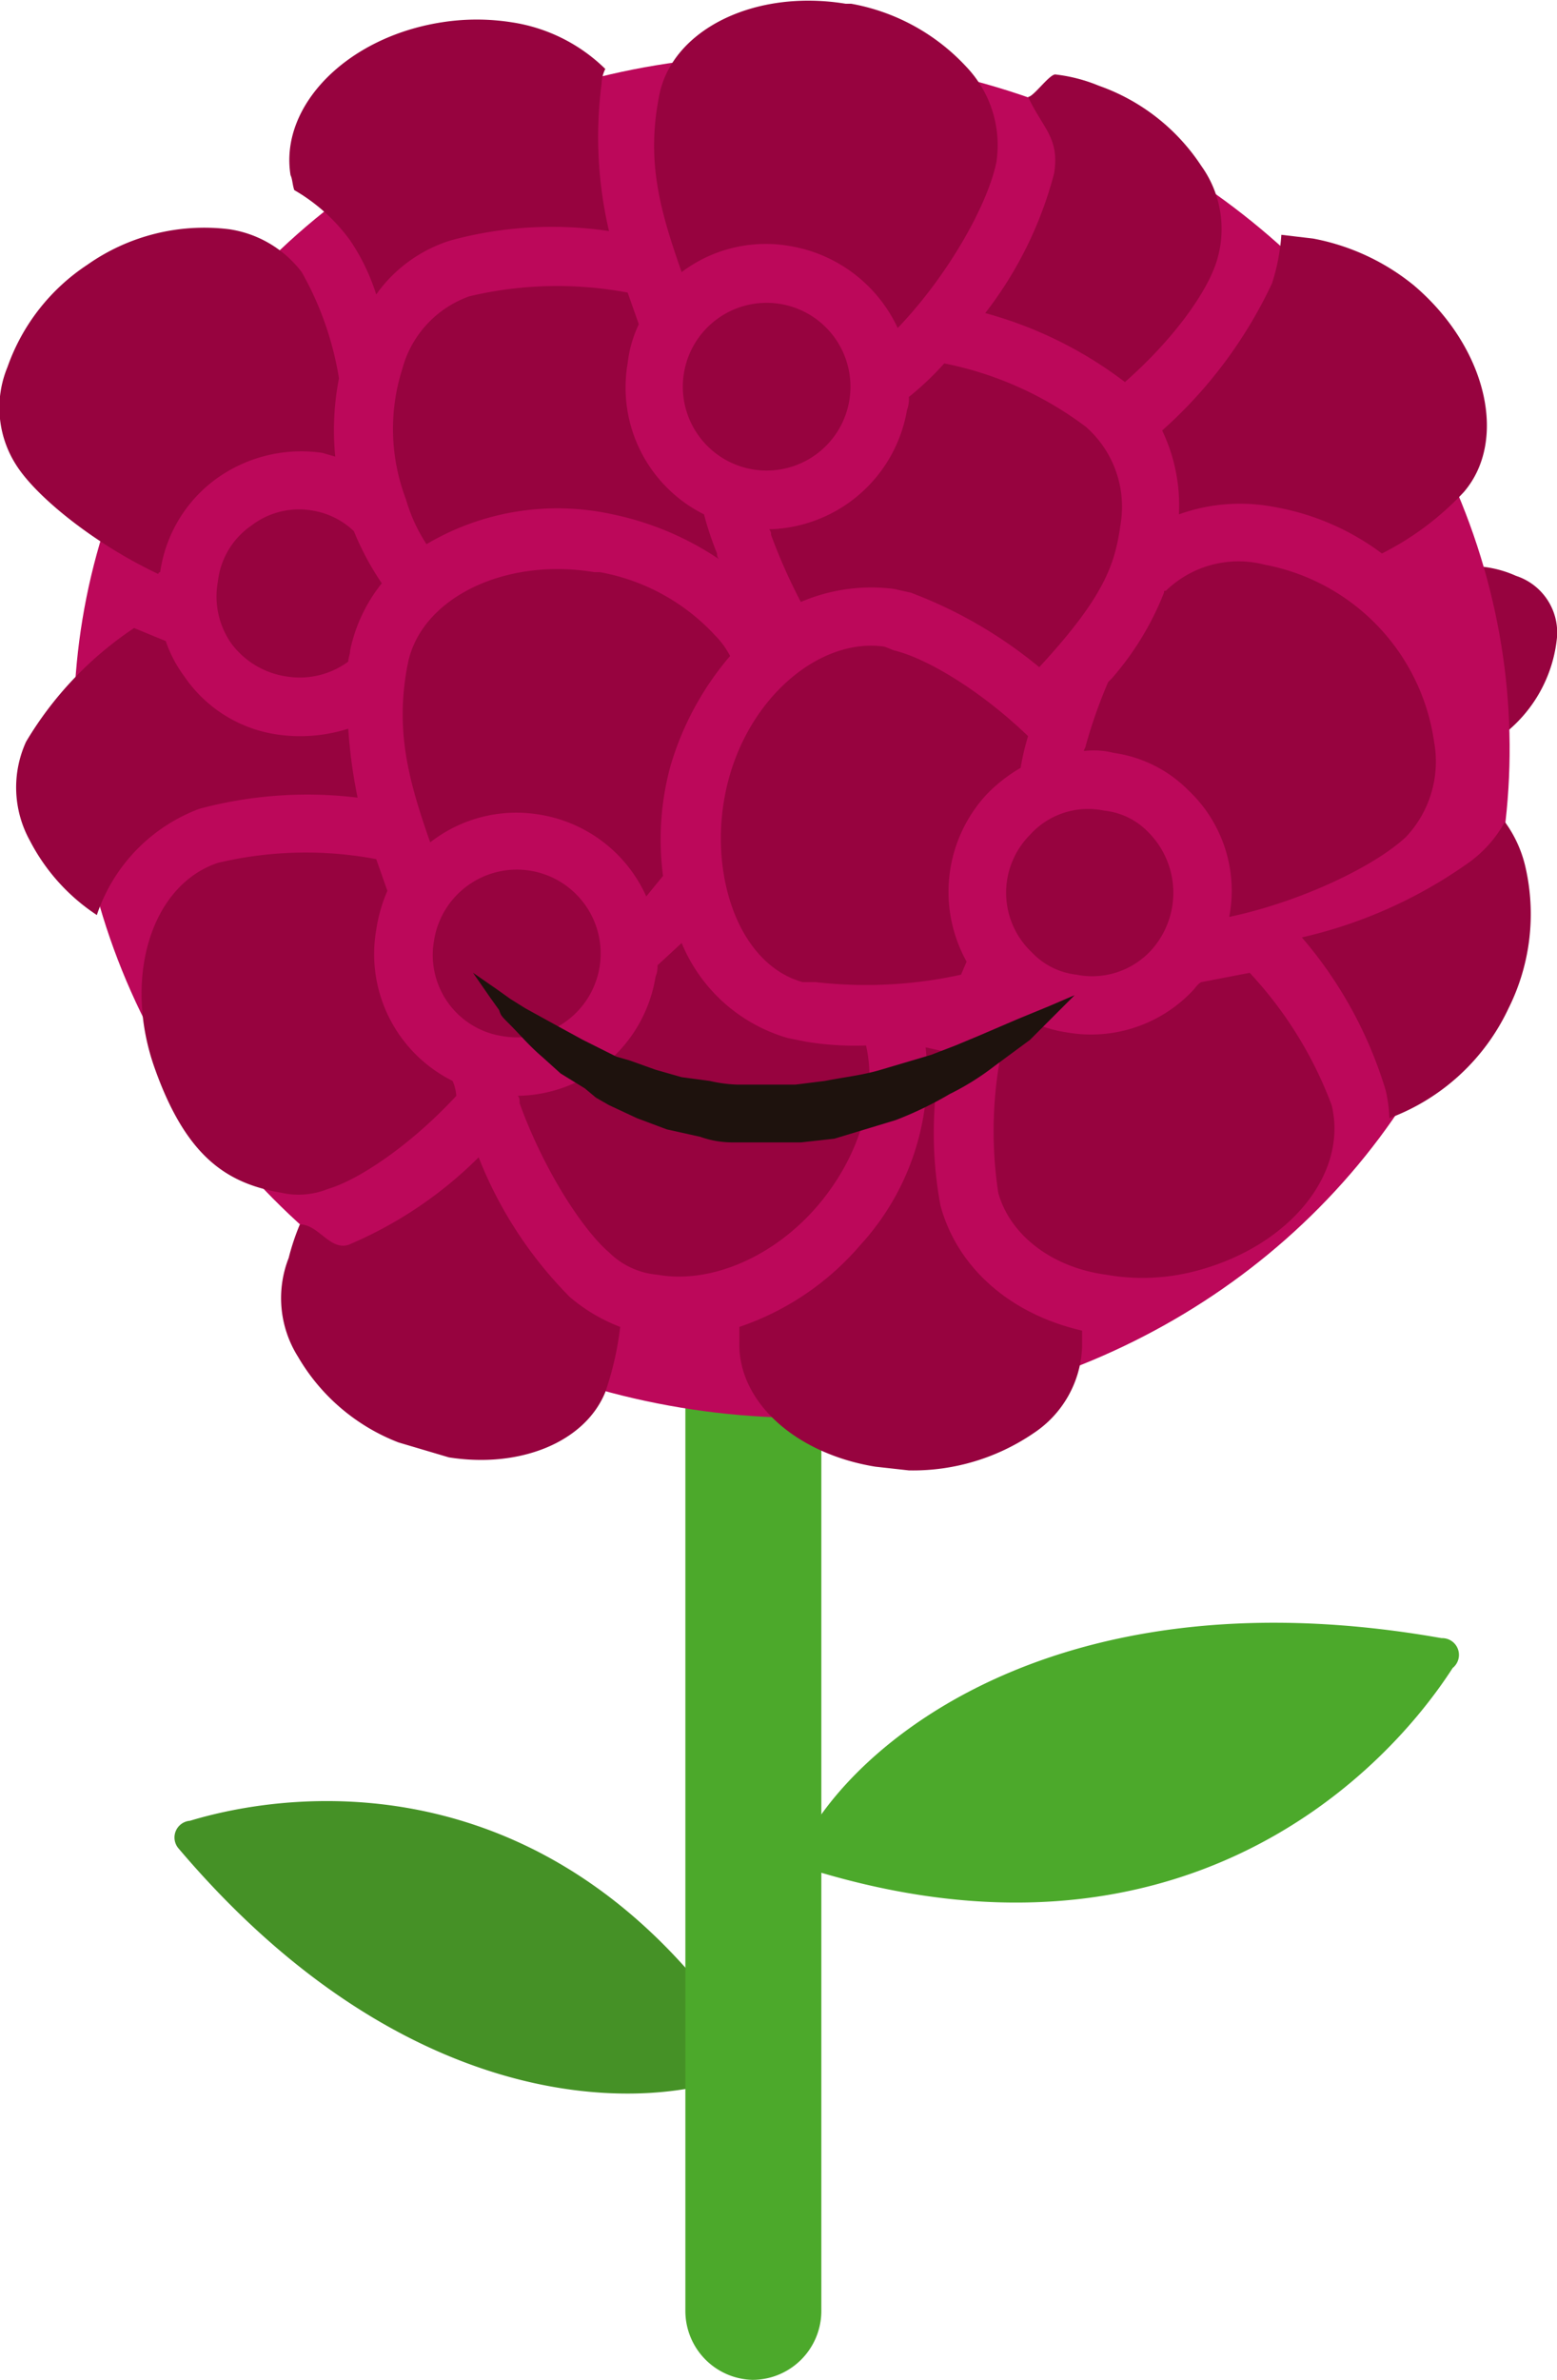 <svg xmlns="http://www.w3.org/2000/svg" viewBox="0 0 83.6 127.7"><title>flores_geranio</title><g id="Layer_2" data-name="Layer 2"><g id="TEXTO"><g id="_Group_" data-name="&lt;Group&gt;"><path id="_Path_" data-name="&lt;Path&gt;" d="M78,89.5c-4,6.2-15,16.7-34.2,10.9a1,1,0,0,1-.5-1.8c3.3-5.8,14.3-14.2,34.1-10.7A.9.9,0,0,1,78,89.5Z" style="fill:#4ca92b"/><path id="_Path_2" data-name="&lt;Path&gt;" d="M10.2,97.7c6.3-1.9,20-2.9,29.9,12.2a.9.9,0,0,1-.6,1.5c-5.7,2.1-18.1,1.7-29.9-12.2A.9.9,0,0,1,10.2,97.7Z" style="fill:#459126"/><path id="_Path_3" data-name="&lt;Path&gt;" d="M40.4,127.7h0a3.7,3.7,0,0,1-3.6-3.7V58.1h7.3V124A3.7,3.7,0,0,1,40.4,127.7Z" style="fill:#4ca92b"/><g id="_Group_2" data-name="&lt;Group&gt;"><g id="_Group_3" data-name="&lt;Group&gt;"><path id="_Path_4" data-name="&lt;Path&gt;" d="M80.6,39.5a7.5,7.5,0,0,0,3-5.3,3.2,3.2,0,0,0-2.2-3.3,5.9,5.9,0,0,0-1.9-.5,5.2,5.2,0,0,1-.8,1.9A32.4,32.4,0,0,1,72.8,38a18.4,18.4,0,0,1,7,1.1Z" style="fill:#97033f"/><ellipse id="_Path_5" data-name="&lt;Path&gt;" cx="42.5" cy="39.5" rx="36.5" ry="38.6" transform="translate(-3.4 75) rotate(-80.6)" style="fill:#bc085a"/><path id="_Path_6" data-name="&lt;Path&gt;" d="M62.4,23.1a9.3,9.3,0,0,1,.9,4.5,9.7,9.7,0,0,1,5.1-.4,13.5,13.5,0,0,1,5.8,2.5,15.6,15.6,0,0,0,4.4-3.3c2.4-2.8,1.2-7.8-2.7-11.1a12.1,12.1,0,0,0-5.4-2.5l-1.7-.2a10.9,10.9,0,0,1-.5,2.6A24.5,24.5,0,0,1,62.4,23.1Z" style="fill:#97033f"/><path id="_Path_7" data-name="&lt;Path&gt;" d="M22.9,29.2a13.8,13.8,0,0,1,10-1.6A16.1,16.1,0,0,1,38.6,30a.4.4,0,0,1-.1-.3,17.2,17.2,0,0,1-.7-2.1,7.6,7.6,0,0,1-4.1-8.1,6.5,6.5,0,0,1,.6-2.1l-.6-1.7a20.4,20.4,0,0,0-8.5.2,5.7,5.7,0,0,0-3.6,3.9,10.6,10.6,0,0,0,.2,7A8.8,8.8,0,0,0,22.9,29.2Z" style="fill:#97033f"/><path id="_Path_8" data-name="&lt;Path&gt;" d="M52.9,16.8a21.8,21.8,0,0,1,7.5,3.7h0c2.4-2.1,4.3-4.6,4.9-6.4a5.8,5.8,0,0,0-.8-5.2A10.9,10.9,0,0,0,59,4.6,8.6,8.6,0,0,0,56.7,4c-.3-.1-1.2,1.2-1.5,1.2.8,1.7,1.7,2.2,1.4,4.1A20.8,20.8,0,0,1,52.9,16.8Z" style="fill:#97033f"/><path id="_Path_9" data-name="&lt;Path&gt;" d="M55.4,51.1a3.9,3.9,0,0,0,2.4,1.2,4.3,4.3,0,0,0,4-1.3,4.6,4.6,0,0,0-.2-6.4,3.8,3.8,0,0,0-2.3-1.1,4.2,4.2,0,0,0-4,1.3A4.4,4.4,0,0,0,55.4,51.1Z" style="fill:#97033f"/><path id="_Path_10" data-name="&lt;Path&gt;" d="M55.8,35.8a24.2,24.2,0,0,0-6.9-4l-.9-.2a9.6,9.6,0,0,0-5,.7,30,30,0,0,1-1.6-3.6.4.4,0,0,0-.1-.3A7.7,7.7,0,0,0,48.7,22a1.7,1.7,0,0,0,.1-.7,15.7,15.7,0,0,0,1.9-1.8,18.7,18.7,0,0,1,7.6,3.4,5.7,5.7,0,0,1,1.9,5C59.9,30.1,59.5,31.8,55.8,35.8Z" style="fill:#97033f"/><path id="_Path_11" data-name="&lt;Path&gt;" d="M66,49.2c3.8-.8,7.8-2.7,9.5-4.3A5.9,5.9,0,0,0,77,39.8a11.3,11.3,0,0,0-9.1-9.5,5.6,5.6,0,0,0-5.3,1.4c-.1,0-.1,0-.1.1a15.8,15.8,0,0,1-2.8,4.6l-.2.2A26.9,26.9,0,0,0,58.3,40c0,.1-.1.2-.1.3a4.3,4.3,0,0,1,1.6.1,7,7,0,0,1,4,2A7.4,7.4,0,0,1,66,49.2Z" style="fill:#97033f"/><path id="_Path_12" data-name="&lt;Path&gt;" d="M28.9,43.7a7.6,7.6,0,0,1,5.8,4.4l.9-1.1a15,15,0,0,1,.4-5.9,16,16,0,0,1,3.2-5.9,4.4,4.4,0,0,0-.8-1.1,11.1,11.1,0,0,0-6.2-3.4h-.3c-4.8-.8-9.3,1.4-10,4.9s0,6.2,1.2,9.6A7.5,7.5,0,0,1,28.9,43.7Z" style="fill:#97033f"/><path id="_Path_13" data-name="&lt;Path&gt;" d="M71.5,59.3a21.4,21.4,0,0,0-4.4-7.1l-2.6.5c-.2.1-.3.3-.5.5a7.5,7.5,0,0,1-6.7,2.2,7.1,7.1,0,0,1-2.2-.7l-1,.3a22,22,0,0,0-.5,9c.6,2.2,2.8,4,5.8,4.4a11.2,11.2,0,0,0,4.8-.2C69.2,66.9,72.4,63,71.5,59.3Z" style="fill:#97033f"/><path id="_Path_14" data-name="&lt;Path&gt;" d="M20.5,31.3A15.1,15.1,0,0,1,19,28.5a4.2,4.2,0,0,0-2.2-1.1,4.2,4.2,0,0,0-3.3.8,4.2,4.2,0,0,0-1.8,3,4.4,4.4,0,0,0,.7,3.3,4.5,4.5,0,0,0,3,1.8,4.4,4.4,0,0,0,3.3-.8c0-.2.1-.4.1-.6A8.5,8.5,0,0,1,20.5,31.3Z" style="fill:#97033f"/><path id="_Path_15" data-name="&lt;Path&gt;" d="M17.3,24.3l.7.2a14.5,14.5,0,0,1,.2-4.2,17.1,17.1,0,0,0-2-5.7,6,6,0,0,0-3.9-2.3,10.9,10.9,0,0,0-7.6,1.9A10.9,10.9,0,0,0,.4,19.7,5.7,5.7,0,0,0,.9,25c1.1,1.7,4.2,4.2,7.6,5.8a.1.1,0,0,1,.1-.1,7.5,7.5,0,0,1,3-5A7.8,7.8,0,0,1,17.3,24.3Z" style="fill:#97033f"/><path id="_Path_16" data-name="&lt;Path&gt;" d="M32.5,3.7a9.1,9.1,0,0,0-5-2.5,12.1,12.1,0,0,0-3.8,0C18.6,2,15,5.7,15.6,9.4c.1.2.1.5.2.8a9.7,9.7,0,0,1,3,2.7,11.2,11.2,0,0,1,1.4,2.9,7.7,7.7,0,0,1,4-2.9,20.7,20.7,0,0,1,8.5-.5,22.1,22.1,0,0,1-.4-7.9A1.9,1.9,0,0,1,32.5,3.7Z" style="fill:#97033f"/><path id="_Path_17" data-name="&lt;Path&gt;" d="M47,78.7l1.8.2a11.5,11.5,0,0,0,6.7-2,5.8,5.8,0,0,0,2.6-4.6v-.9c-3.9-.9-6.7-3.4-7.6-6.7a21.1,21.1,0,0,1,.1-8.3l-.9-.2a13.6,13.6,0,0,1-3.5,10.6,14.8,14.8,0,0,1-6.5,4.4V72C39.6,75.2,42.7,78,47,78.7Z" style="fill:#97033f"/><path id="_Path_18" data-name="&lt;Path&gt;" d="M74.6,60A11.5,11.5,0,0,0,81,54.1a11.3,11.3,0,0,0,.9-7.6,6.6,6.6,0,0,0-1.1-2.4,6.6,6.6,0,0,1-2.1,2.3,25.1,25.1,0,0,1-8.8,3.9,22.6,22.6,0,0,1,4.5,8.2A7.7,7.7,0,0,1,74.6,60Z" style="fill:#97033f"/><path id="_Path_19" data-name="&lt;Path&gt;" d="M45.6,21.5a4.5,4.5,0,1,0-5.1,3.7A4.5,4.5,0,0,0,45.6,21.5Z" style="fill:#97033f"/><path id="_Path_20" data-name="&lt;Path&gt;" d="M10.7,43.4a22.4,22.4,0,0,1,8.5-.6,27.1,27.1,0,0,1-.5-3.7,8.5,8.5,0,0,1-3.9.3,7.3,7.3,0,0,1-4.9-3.1,6.9,6.9,0,0,1-1-1.9l-1.7-.7a19,19,0,0,0-5.8,6.1,5.9,5.9,0,0,0,.2,5.3,10.6,10.6,0,0,0,3.6,4A9.2,9.2,0,0,1,10.7,43.4Z" style="fill:#97033f"/><path id="_Path_21" data-name="&lt;Path&gt;" d="M15.1,64a4.2,4.2,0,0,0,2.5-.2c1.7-.5,4.5-2.4,6.9-5a2.4,2.4,0,0,0-.2-.8,7.6,7.6,0,0,1-4.1-8.1,8.3,8.3,0,0,1,.6-2.1l-.6-1.7a20.4,20.4,0,0,0-8.5.2c-3.6,1.2-5.1,6.2-3.4,11S12.2,63.5,15.1,64Z" style="fill:#97033f"/><path id="_Path_22" data-name="&lt;Path&gt;" d="M43.9,64.7c2.3-2.7,3.2-6,2.6-8.6a16.2,16.2,0,0,1-3.2-.2l-1-.2a8.8,8.8,0,0,1-5.7-5.1l-1.3,1.2a1.3,1.3,0,0,1-.1.6,7.6,7.6,0,0,1-7.4,6.4c.1.1.1.2.1.4,1.3,3.6,3.4,6.8,4.8,8a4.2,4.2,0,0,0,2.6,1.2C38.1,68.9,41.5,67.5,43.9,64.7Z" style="fill:#97033f"/><path id="_Path_23" data-name="&lt;Path&gt;" d="M51.9,3.6A11.1,11.1,0,0,0,45.7.2h-.3c-4.9-.8-9.3,1.4-10,4.9s0,6.1,1.2,9.5a7.5,7.5,0,0,1,5.8-1.4,7.8,7.8,0,0,1,5.8,4.4c2.6-2.7,4.8-6.5,5.3-8.9A6.1,6.1,0,0,0,51.9,3.6Z" style="fill:#97033f"/><path id="_Path_24" data-name="&lt;Path&gt;" d="M43.1,52.7h.7a23.7,23.7,0,0,0,7.8-.4l.3-.7A7.7,7.7,0,0,1,53,42.6a8.6,8.6,0,0,1,1.8-1.4,13.6,13.6,0,0,1,.4-1.7c-2.6-2.5-5.5-4.2-7.2-4.6l-.5-.2c-3.4-.5-7.2,2.6-8.4,7.2S39.5,51.7,43.1,52.7Z" style="fill:#97033f"/><path id="_Path_25" data-name="&lt;Path&gt;" d="M27,55.6a4.5,4.5,0,1,0-3.7-5.1A4.4,4.4,0,0,0,27,55.6Z" style="fill:#97033f"/><path id="_Path_26" data-name="&lt;Path&gt;" d="M18.7,66.8c-1,.3-1.6-1.1-2.6-1.1a12.7,12.7,0,0,0-.6,1.8,5.9,5.9,0,0,0,.5,5.3,10.7,10.7,0,0,0,5.4,4.6l2.7.8c3.8.6,7.3-.8,8.4-3.5a16.7,16.7,0,0,0,.8-3.5,9.2,9.2,0,0,1-2.7-1.6,22.1,22.1,0,0,1-4.9-7.5A22,22,0,0,1,18.7,66.8Z" style="fill:#97033f"/></g></g><path id="_Path_27" data-name="&lt;Path&gt;" d="M25.4,52.2l1.3.9.7.5.8.5,2,1.1,1.1.6,1.2.6.6.3.7.2,1.4.5,1.4.4,1.5.2a7.7,7.7,0,0,0,1.5.2h3.1l1.6-.2c1-.2,2-.3,3-.6l2.7-.8,1.3-.5,1.2-.5,2.1-.9,1.7-.7,1.4-.6-1.1,1.1-1.3,1.3-1.9,1.4A14,14,0,0,1,51,58.7a19.5,19.5,0,0,1-2.9,1.4l-3.3,1-1.8.2H39.4a5.2,5.2,0,0,1-1.8-.3l-1.8-.4L34.2,60l-1.5-.7-.7-.4-.6-.5-1.3-.8-1-.9c-.7-.6-1.2-1.2-1.7-1.7s-.5-.5-.6-.8l-.5-.7Z" style="fill:#1e120d"/></g></g></g></svg>